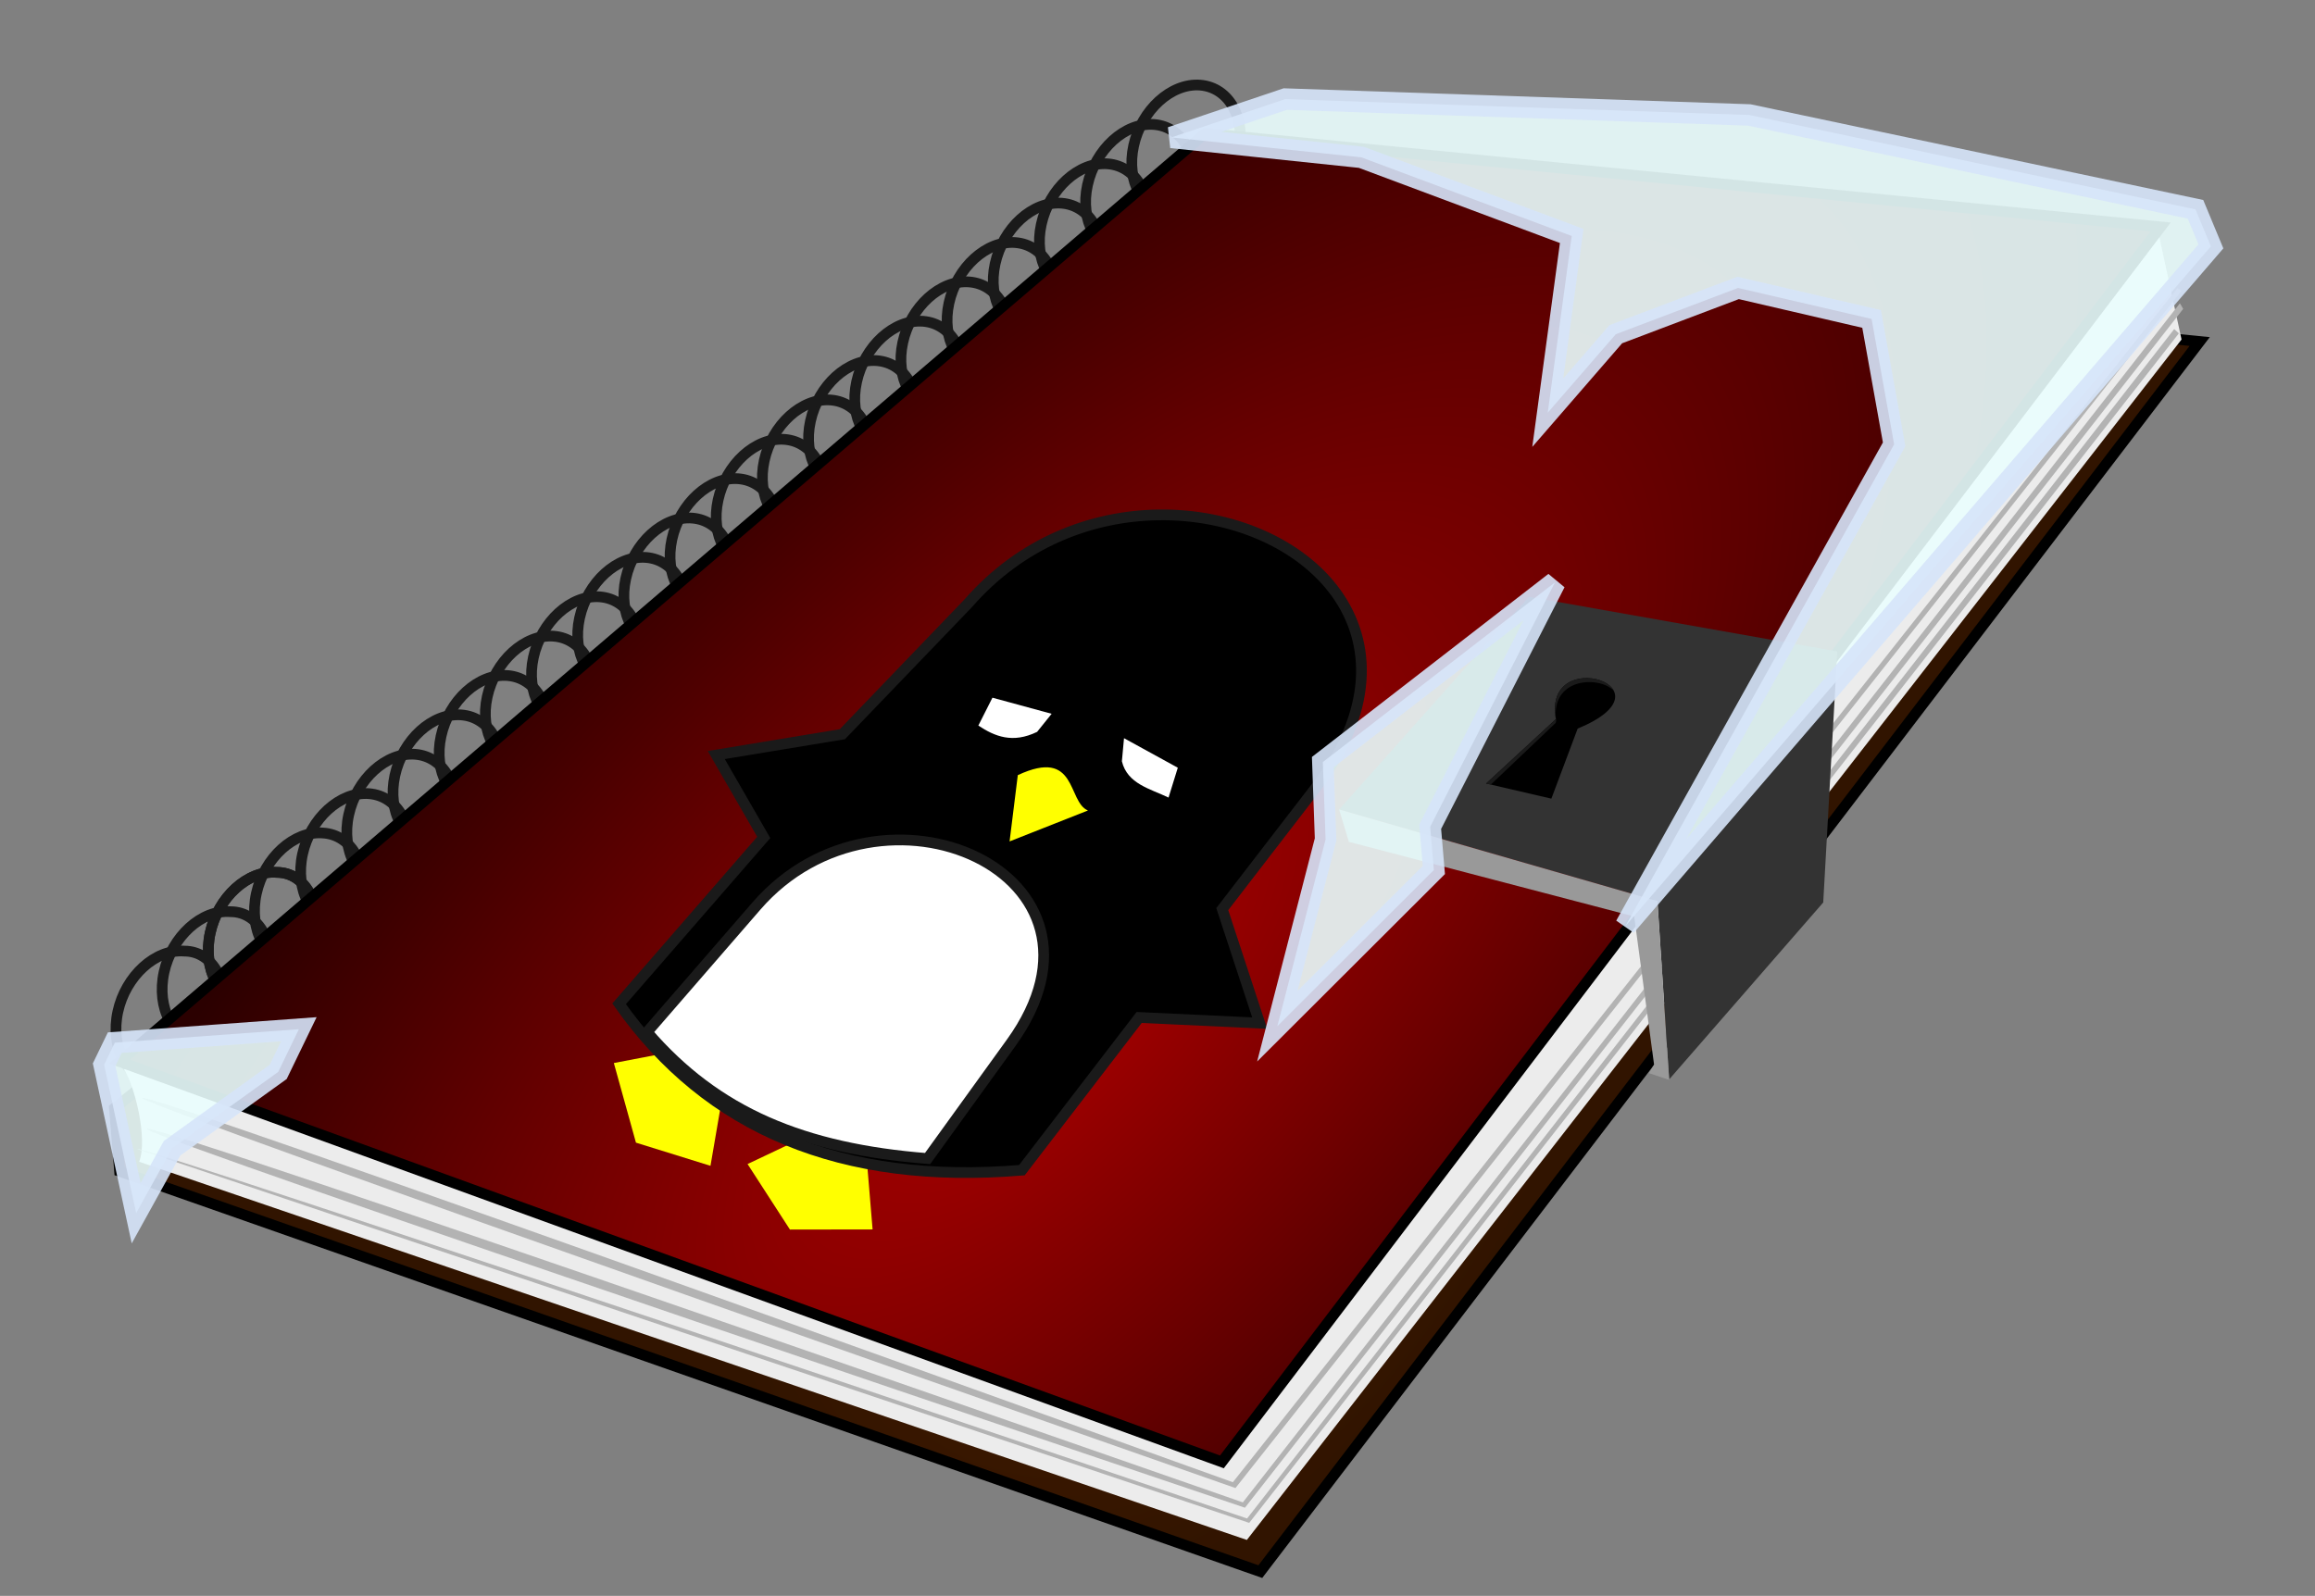 <?xml version="1.0" encoding="UTF-8" standalone="no"?>
<!-- Created with Inkscape (http://www.inkscape.org/) -->

<svg
   xmlns:dc="http://purl.org/dc/elements/1.1/"
   xmlns:cc="http://creativecommons.org/ns#"
   xmlns:rdf="http://www.w3.org/1999/02/22-rdf-syntax-ns#"
   xmlns:svg="http://www.w3.org/2000/svg"
   xmlns="http://www.w3.org/2000/svg"
   xmlns:xlink="http://www.w3.org/1999/xlink"
   xmlns:sodipodi="http://sodipodi.sourceforge.net/DTD/sodipodi-0.dtd"
   xmlns:inkscape="http://www.inkscape.org/namespaces/inkscape"
   width="107.906"
   height="74.406"
   id="svg2"
   version="1.1"
   inkscape:version="0.48.4 r9939"
   sodipodi:docname="journal.svg"
   inkscape:export-filename="C:\Users\Jake\Documents\FlashDevelop\HumphreyRemastered\lib\art\pickups\journal.png"
   inkscape:export-xdpi="89.508614"
   inkscape:export-ydpi="89.508614">
  <rect width="100%" height="100%" fill="#808080" stroke="none"/>
  <defs
     id="defs4">
    <linearGradient
       id="linearGradient4966"
       inkscape:collect="always">
      <stop
         id="stop4968"
         offset="0"
         style="stop-color:#aa0000;stop-opacity:1" />
      <stop
         id="stop4970"
         offset="1"
         style="stop-color:#2b0000;stop-opacity:1" />
    </linearGradient>
    <linearGradient
       inkscape:collect="always"
       id="linearGradient4673">
      <stop
         style="stop-color:#491d00;stop-opacity:1"
         offset="0"
         id="stop4675" />
      <stop
         style="stop-color:#321500;stop-opacity:1"
         offset="1"
         id="stop4677" />
    </linearGradient>
    <linearGradient
       inkscape:collect="always"
       id="linearGradient4665">
      <stop
         style="stop-color:#552200;stop-opacity:1;"
         offset="0"
         id="stop4667" />
      <stop
         style="stop-color:#311400;stop-opacity:1"
         offset="1"
         id="stop4669" />
    </linearGradient>
    <radialGradient
       inkscape:collect="always"
       xlink:href="#linearGradient6835"
       id="radialGradient6841"
       cx="546.709"
       cy="1034.365"
       fx="546.709"
       fy="1034.365"
       r="15.762"
       gradientTransform="matrix(2.42,-1.315,2.735,1.384,-4103.066,282.398)"
       gradientUnits="userSpaceOnUse" />
    <linearGradient
       id="linearGradient6835">
      <stop
         style="stop-color:#000057;stop-opacity:1"
         offset="0"
         id="stop6837" />
      <stop
         style="stop-color:#01000e;stop-opacity:1"
         offset="1"
         id="stop6839" />
    </linearGradient>
    <linearGradient
       gradientTransform="matrix(0.733,-0.636,1.17,0.349,-544.796,1041.774)"
       inkscape:collect="always"
       xlink:href="#linearGradient8334"
       id="linearGradient8362"
       gradientUnits="userSpaceOnUse"
       x1="260.995"
       y1="362.186"
       x2="260.764"
       y2="370.029" />
    <linearGradient
       inkscape:collect="always"
       id="linearGradient8334">
      <stop
         style="stop-color:#cccccc;stop-opacity:1;"
         offset="0"
         id="stop8336" />
      <stop
         style="stop-color:#cccccc;stop-opacity:0;"
         offset="1"
         id="stop8338" />
    </linearGradient>
    <radialGradient
       inkscape:collect="always"
       xlink:href="#linearGradient6835"
       id="radialGradient3933"
       gradientUnits="userSpaceOnUse"
       gradientTransform="matrix(3.107,-1.988,3.746,0.829,-5524.583,1224.496)"
       cx="546.709"
       cy="1034.365"
       fx="546.709"
       fy="1034.365"
       r="15.762" />
    <radialGradient
       inkscape:collect="always"
       xlink:href="#linearGradient4966"
       id="radialGradient4671"
       cx="31.496"
       cy="994.849"
       fx="31.496"
       fy="994.849"
       r="30.678"
       gradientTransform="matrix(0.714,0.69,-1.615,1.671,1628.087,-674.082)"
       gradientUnits="userSpaceOnUse" />
    <radialGradient
       inkscape:collect="always"
       xlink:href="#linearGradient4673"
       id="radialGradient4679"
       cx="35.948"
       cy="996.383"
       fx="35.948"
       fy="996.383"
       r="11.804"
       gradientTransform="matrix(0.492,0.351,-1.878,2.631,1919.243,-1637.338)"
       gradientUnits="userSpaceOnUse" />
    <radialGradient
       inkscape:collect="always"
       xlink:href="#linearGradient4665"
       id="radialGradient4746"
       gradientUnits="userSpaceOnUse"
       gradientTransform="matrix(0.635,0.213,-0.36,1.071,385.496,-57.384)"
       cx="30.975"
       cy="985.172"
       fx="30.975"
       fy="985.172"
       r="30.678" />
  </defs>
  <sodipodi:namedview
     id="base"
     pagecolor="#ffffff"
     bordercolor="#666666"
     borderopacity="1.0"
     inkscape:pageopacity="0.0"
     inkscape:pageshadow="2"
     inkscape:zoom="4"
     inkscape:cx="76.156515"
     inkscape:cy="50.780824"
     inkscape:document-units="px"
     inkscape:current-layer="layer1"
     showgrid="false"
     fit-margin-top="5"
     fit-margin-left="5"
     fit-margin-right="5"
     fit-margin-bottom="5"
     inkscape:window-width="1440"
     inkscape:window-height="838"
     inkscape:window-x="-8"
     inkscape:window-y="-8"
     inkscape:window-maximized="1"
     showguides="true"
     inkscape:guide-bbox="true">
    <sodipodi:guide
       orientation="-0.653,0.758"
       position="19.754,61.518"
       id="guide4858" />
  </sodipodi:namedview>
  <g
     inkscape:label="Layer 1"
     inkscape:groupmode="layer"
     id="layer1"
     transform="translate(4.562,-962.906)">
    <g
       id="g4910"
       transform="translate(21.048,2.679)">
      <path
         inkscape:connector-curvature="0"
         id="path4853"
         d="m 32.121,967.409 c -0.364,1.667 -1.753,2.932 -3.103,2.825 -1.35,-0.108 -2.15,-1.546 -1.787,-3.213 0.364,-1.667 1.753,-2.932 3.103,-2.825 1.35,0.108 2.15,1.546 1.787,3.213 z"
         style="fill:none;stroke:#1a1a1a;stroke-width:0.5;stroke-miterlimit:4;stroke-opacity:1;stroke-dasharray:none" />
      <path
         style="fill:none;stroke:#1a1a1a;stroke-width:0.5;stroke-miterlimit:4;stroke-opacity:1;stroke-dasharray:none"
         d="m 29.969,969.244 c -0.364,1.667 -1.753,2.932 -3.103,2.825 -1.35,-0.108 -2.15,-1.546 -1.787,-3.213 0.364,-1.667 1.753,-2.932 3.103,-2.825 1.35,0.108 2.15,1.546 1.787,3.213 z"
         id="path4864"
         inkscape:connector-curvature="0" />
      <path
         inkscape:connector-curvature="0"
         id="path4866"
         d="m 27.816,971.079 c -0.364,1.667 -1.753,2.932 -3.103,2.825 -1.35,-0.108 -2.15,-1.546 -1.787,-3.213 0.364,-1.667 1.753,-2.932 3.103,-2.825 1.35,0.108 2.15,1.546 1.787,3.213 z"
         style="fill:none;stroke:#1a1a1a;stroke-width:0.5;stroke-miterlimit:4;stroke-opacity:1;stroke-dasharray:none" />
      <path
         style="fill:none;stroke:#1a1a1a;stroke-width:0.5;stroke-miterlimit:4;stroke-opacity:1;stroke-dasharray:none"
         d="m 25.664,972.914 c -0.364,1.667 -1.753,2.932 -3.103,2.825 -1.35,-0.108 -2.15,-1.546 -1.787,-3.213 0.364,-1.667 1.753,-2.932 3.103,-2.825 1.35,0.108 2.15,1.546 1.787,3.213 z"
         id="path4868"
         inkscape:connector-curvature="0" />
      <path
         inkscape:connector-curvature="0"
         id="path4870"
         d="m 23.512,974.75 c -0.364,1.667 -1.753,2.932 -3.103,2.825 -1.35,-0.108 -2.15,-1.546 -1.787,-3.213 0.364,-1.667 1.753,-2.932 3.103,-2.825 1.35,0.108 2.15,1.546 1.787,3.213 z"
         style="fill:none;stroke:#1a1a1a;stroke-width:0.5;stroke-miterlimit:4;stroke-opacity:1;stroke-dasharray:none" />
      <path
         style="fill:none;stroke:#1a1a1a;stroke-width:0.5;stroke-miterlimit:4;stroke-opacity:1;stroke-dasharray:none"
         d="m 21.36,976.585 c -0.364,1.667 -1.753,2.932 -3.103,2.825 -1.35,-0.108 -2.15,-1.546 -1.787,-3.213 0.364,-1.667 1.753,-2.932 3.103,-2.825 1.35,0.108 2.15,1.546 1.787,3.213 z"
         id="path4872"
         inkscape:connector-curvature="0" />
      <path
         inkscape:connector-curvature="0"
         id="path4874"
         d="m 19.208,978.42 c -0.364,1.667 -1.753,2.932 -3.103,2.825 -1.35,-0.108 -2.15,-1.546 -1.787,-3.213 0.364,-1.667 1.753,-2.932 3.103,-2.825 1.35,0.108 2.15,1.546 1.787,3.213 z"
         style="fill:none;stroke:#1a1a1a;stroke-width:0.5;stroke-miterlimit:4;stroke-opacity:1;stroke-dasharray:none" />
      <path
         style="fill:none;stroke:#1a1a1a;stroke-width:0.5;stroke-miterlimit:4;stroke-opacity:1;stroke-dasharray:none"
         d="m 17.055,980.255 c -0.364,1.667 -1.753,2.932 -3.103,2.825 -1.35,-0.108 -2.15,-1.546 -1.787,-3.213 0.364,-1.667 1.753,-2.932 3.103,-2.825 1.35,0.108 2.15,1.546 1.787,3.213 z"
         id="path4876"
         inkscape:connector-curvature="0" />
      <path
         inkscape:connector-curvature="0"
         id="path4878"
         d="m 14.903,982.09 c -0.364,1.667 -1.753,2.932 -3.103,2.825 -1.35,-0.108 -2.15,-1.546 -1.787,-3.213 0.364,-1.667 1.753,-2.932 3.103,-2.825 1.35,0.108 2.15,1.546 1.787,3.213 z"
         style="fill:none;stroke:#1a1a1a;stroke-width:0.5;stroke-miterlimit:4;stroke-opacity:1;stroke-dasharray:none" />
      <path
         style="fill:none;stroke:#1a1a1a;stroke-width:0.5;stroke-miterlimit:4;stroke-opacity:1;stroke-dasharray:none"
         d="m 12.751,983.926 c -0.364,1.667 -1.753,2.932 -3.103,2.825 -1.35,-0.108 -2.15,-1.546 -1.787,-3.213 0.364,-1.667 1.753,-2.932 3.103,-2.825 1.35,0.108 2.15,1.546 1.787,3.213 z"
         id="path4880"
         inkscape:connector-curvature="0" />
      <path
         inkscape:connector-curvature="0"
         id="path4882"
         d="m 10.599,985.761 c -0.364,1.667 -1.753,2.932 -3.103,2.825 -1.35,-0.108 -2.15,-1.546 -1.787,-3.213 0.364,-1.667 1.753,-2.932 3.103,-2.825 1.35,0.108 2.15,1.546 1.787,3.213 z"
         style="fill:none;stroke:#1a1a1a;stroke-width:0.5;stroke-miterlimit:4;stroke-opacity:1;stroke-dasharray:none" />
      <path
         style="fill:none;stroke:#1a1a1a;stroke-width:0.5;stroke-miterlimit:4;stroke-opacity:1;stroke-dasharray:none"
         d="m 8.447,987.596 c -0.364,1.667 -1.753,2.932 -3.103,2.825 -1.35,-0.108 -2.15,-1.546 -1.787,-3.213 0.364,-1.667 1.753,-2.932 3.103,-2.825 1.35,0.108 2.15,1.546 1.787,3.213 z"
         id="path4884"
         inkscape:connector-curvature="0" />
      <path
         inkscape:connector-curvature="0"
         id="path4886"
         d="m 6.294,989.431 c -0.364,1.667 -1.753,2.932 -3.103,2.825 -1.35,-0.108 -2.15,-1.546 -1.787,-3.213 0.364,-1.667 1.753,-2.932 3.103,-2.825 1.35,0.108 2.15,1.546 1.787,3.213 z"
         style="fill:none;stroke:#1a1a1a;stroke-width:0.5;stroke-miterlimit:4;stroke-opacity:1;stroke-dasharray:none" />
      <path
         style="fill:none;stroke:#1a1a1a;stroke-width:0.5;stroke-miterlimit:4;stroke-opacity:1;stroke-dasharray:none"
         d="m 4.142,991.267 c -0.364,1.667 -1.753,2.932 -3.103,2.825 -1.35,-0.108 -2.15,-1.546 -1.787,-3.213 0.364,-1.667 1.753,-2.932 3.103,-2.825 1.35,0.108 2.15,1.546 1.787,3.213 z"
         id="path4888"
         inkscape:connector-curvature="0" />
      <path
         inkscape:connector-curvature="0"
         id="path4890"
         d="m 1.99,993.102 c -0.364,1.667 -1.753,2.932 -3.103,2.825 -1.35,-0.108 -2.15,-1.546 -1.787,-3.213 0.364,-1.667 1.753,-2.932 3.103,-2.825 1.35,0.108 2.15,1.546 1.787,3.213 z"
         style="fill:none;stroke:#1a1a1a;stroke-width:0.5;stroke-miterlimit:4;stroke-opacity:1;stroke-dasharray:none" />
      <path
         style="fill:none;stroke:#1a1a1a;stroke-width:0.5;stroke-miterlimit:4;stroke-opacity:1;stroke-dasharray:none"
         d="m -0.162,994.937 c -0.364,1.667 -1.753,2.932 -3.103,2.825 -1.35,-0.108 -2.15,-1.546 -1.787,-3.213 0.364,-1.667 1.753,-2.932 3.103,-2.825 1.35,0.108 2.15,1.546 1.787,3.213 z"
         id="path4892"
         inkscape:connector-curvature="0" />
      <path
         inkscape:connector-curvature="0"
         id="path4894"
         d="m -2.314,996.772 c -0.364,1.667 -1.753,2.932 -3.103,2.825 -1.353,-0.054 -2.15,-1.546 -1.787,-3.213 0.364,-1.667 1.753,-2.932 3.103,-2.825 1.35,0.108 2.15,1.546 1.787,3.213 z"
         style="fill:none;stroke:#1a1a1a;stroke-width:0.5;stroke-miterlimit:4;stroke-opacity:1;stroke-dasharray:none" />
      <path
         style="fill:none;stroke:#1a1a1a;stroke-width:0.5;stroke-miterlimit:4;stroke-opacity:1;stroke-dasharray:none"
         d="m -4.467,998.608 c -0.364,1.667 -1.753,2.932 -3.103,2.825 -1.354,0 -2.15,-1.546 -1.787,-3.213 0.364,-1.667 1.753,-2.932 3.103,-2.825 1.35,0.108 2.15,1.546 1.787,3.213 z"
         id="path4896"
         inkscape:connector-curvature="0" />
      <path
         inkscape:connector-curvature="0"
         id="path4898"
         d="m -6.619,1000.443 c -0.364,1.667 -1.753,2.932 -3.103,2.825 -1.354,0 -2.15,-1.546 -1.787,-3.213 0.364,-1.667 1.753,-2.932 3.103,-2.824 1.35,0.108 2.15,1.546 1.787,3.213 z"
         style="fill:none;stroke:#1a1a1a;stroke-width:0.5;stroke-miterlimit:4;stroke-opacity:1;stroke-dasharray:none" />
      <path
         style="fill:none;stroke:#1a1a1a;stroke-width:0.5;stroke-miterlimit:4;stroke-opacity:1;stroke-dasharray:none"
         d="m -8.771,1002.278 c -0.364,1.667 -1.753,2.932 -3.103,2.825 -1.354,0 -2.15,-1.546 -1.787,-3.214 0.364,-1.667 1.753,-2.932 3.103,-2.824 1.352,0.079 2.15,1.546 1.787,3.213 z"
         id="path4900"
         inkscape:connector-curvature="0" />
      <path
         inkscape:connector-curvature="0"
         id="path4902"
         d="m -10.923,1004.113 c -0.364,1.667 -1.753,2.932 -3.103,2.825 -1.354,0 -2.15,-1.546 -1.787,-3.213 0.364,-1.667 1.753,-2.932 3.103,-2.825 1.354,0 2.15,1.546 1.787,3.213 z"
         style="fill:none;stroke:#1a1a1a;stroke-width:0.5;stroke-miterlimit:4;stroke-opacity:1;stroke-dasharray:none" />
      <path
         style="fill:none;stroke:#1a1a1a;stroke-width:0.5;stroke-miterlimit:4;stroke-opacity:1;stroke-dasharray:none"
         d="m -10.923,1004.113 c -0.364,1.667 -1.753,2.932 -3.103,2.825 -1.354,0 -2.15,-1.546 -1.787,-3.213 0.364,-1.667 1.753,-2.932 3.103,-2.825 1.354,0 2.15,1.546 1.787,3.213 z"
         id="path4904"
         inkscape:connector-curvature="0" />
      <path
         inkscape:connector-curvature="0"
         id="path4906"
         d="m -13.075,1005.948 c -0.364,1.667 -1.753,2.932 -3.103,2.825 -1.354,0 -2.15,-1.546 -1.787,-3.214 0.364,-1.667 1.753,-2.932 3.103,-2.825 1.354,0 2.15,1.546 1.787,3.213 z"
         style="fill:none;stroke:#1a1a1a;stroke-width:0.5;stroke-miterlimit:4;stroke-opacity:1;stroke-dasharray:none" />
      <path
         style="fill:none;stroke:#1a1a1a;stroke-width:0.5;stroke-miterlimit:4;stroke-opacity:1;stroke-dasharray:none"
         d="m -15.227,1007.784 c -0.364,1.667 -1.753,2.932 -3.103,2.825 -1.354,0 -2.15,-1.546 -1.787,-3.213 0.364,-1.667 1.753,-2.932 3.103,-2.825 1.354,0 2.15,1.546 1.787,3.213 z"
         id="path4908"
         inkscape:connector-curvature="0" />
    </g>
    <path
       sodipodi:nodetypes="cccccc"
       inkscape:connector-curvature="0"
       id="path4744"
       d="m 51.613,974.24 46.357,4.589 -43.786,57.352 -53.171,-18.665 -0.241,-2.942 z"
       style="fill:url(#radialGradient4746);fill-opacity:1;stroke:#000000;stroke-width:0.5;stroke-miterlimit:4;stroke-opacity:1;stroke-dasharray:none" />
    <path
       style="fill:#ececec;fill-opacity:1;stroke:none"
       d="m 97.123,978.734 -43.567,55.97 -51.632,-17.633 c 0.421,-1.081 -0.23,-3.614 -0.712,-4.308 l 8.364,-2.415 86.499,-36.454 z"
       id="path4748"
       inkscape:connector-curvature="0"
       sodipodi:nodetypes="ccccccc" />
    <path
       sodipodi:nodetypes="cccccc"
       inkscape:connector-curvature="0"
       id="path4994"
       d="m 96.998,978.449 -43.332,55.46 -51.836,-17.431 c 0.1,-0.257 51.737,17.226 51.737,17.226 l 43.215,-55.456 z"
       style="fill:#b3b3b3;fill-opacity:1;stroke:none" />
    <path
       style="fill:url(#radialGradient4671);fill-opacity:1;stroke:#000000;stroke-width:0.5;stroke-miterlimit:4;stroke-opacity:1;stroke-dasharray:none"
       d="M 51.613,969.123 96.148,973.486 52.393,1031.065 1.013,1012.4 z"
       id="rect7218"
       inkscape:connector-curvature="0"
       sodipodi:nodetypes="ccccc" />
    <path
       style="fill:#b3b3b3;fill-opacity:1;stroke:none"
       d="m 97.123,976.469 -44.098,55.816 c 0,0 -51.241,-17.929 -50.966,-18.188 0.348,-0.327 50.854,17.938 50.845,17.916 l 44.034,-55.683 z"
       id="path4996"
       inkscape:connector-curvature="0"
       sodipodi:nodetypes="ccsccc" />
    <path
       sodipodi:nodetypes="ccsccc"
       inkscape:connector-curvature="0"
       id="path4998"
       d="m 97.2,977.308 -43.733,55.894 c 0,0 -51.294,-17.299 -51.174,-17.656 0.142,-0.424 51.078,17.424 51.075,17.407 l 43.679,-55.908 z"
       style="fill:#b3b3b3;fill-opacity:1;stroke:none" />
    <path
       style="fill:#333333;fill-opacity:1;stroke:none"
       d="m 57.857,1000.646 8.845,-9.914 14.375,2.547 -0.655,11.704 -7.181,8.248 -0.548,-8.314 z"
       id="rect4972"
       inkscape:connector-curvature="0"
       sodipodi:nodetypes="ccccccc" />
    <path
       style="fill:#ffff00;fill-opacity:1;stroke:none"
       d="m 24.05,1012.469 5.508,-1.056 -1.003,5.848 -3.474,-1.08 z"
       id="rect4829"
       inkscape:connector-curvature="0"
       sodipodi:nodetypes="ccccc" />
    <path
       sodipodi:nodetypes="ccccc"
       inkscape:connector-curvature="0"
       id="path4832"
       d="m 36.111,1020.227 -0.467,-5.589 -5.361,2.54 1.975,3.055 z"
       style="fill:#ffff00;fill-opacity:1;stroke:none" />
    <path
       style="fill:#000000;fill-opacity:1;stroke:#1a1a1a;stroke-width:0.5;stroke-miterlimit:4;stroke-opacity:1;stroke-dasharray:none"
       d="m 49.433,986.912 c -3.116,0.046 -6.386,1.279 -8.865,4.121 l -5.867,6.105 -5.876,0.971 2.212,3.841 -6.742,7.758 c 4.135,5.864 10.385,8.459 18.775,7.756 l 5.466,-7.12 5.619,0.263 -1.745,-5.315 4.298,-5.58 c 5.559,-7.218 -0.421,-12.901 -7.275,-12.8 z"
       id="rect4807"
       inkscape:connector-curvature="0"
       sodipodi:nodetypes="scccccccccss" />
    <path
       sodipodi:nodetypes="cccc"
       inkscape:connector-curvature="0"
       id="path4810"
       d="m 42.496,1002.136 0.383,-3.09 c 2.79,-1.3 2.298,1.249 3.27,1.648 z"
       style="fill:#ffff00;fill-opacity:1;stroke:none" />
    <path
       style="fill:#ffffff;fill-opacity:1;stroke:none"
       d="m 43.779,997.029 c -1.136,0.551 -1.968,0.217 -2.739,-0.294 l 0.657,-1.3 2.759,0.751 z"
       id="path4812"
       inkscape:connector-curvature="0"
       sodipodi:nodetypes="ccccc" />
    <path
       sodipodi:nodetypes="ccccc"
       inkscape:connector-curvature="0"
       id="path4814"
       d="m 47.731,998.401 c 0.258,1.057 1.31,1.275 2.175,1.691 l 0.431,-1.392 -2.507,-1.376 z"
       style="fill:#ffffff;fill-opacity:1;stroke:none" />
    <path
       sodipodi:nodetypes="cccccccc"
       inkscape:connector-curvature="0"
       id="path4975"
       d="m 57.857,1000.646 0.454,1.51 13.3,3.481 0.926,6.906 -0.237,0.399 0.942,0.313 -0.549,-8.337 z"
       style="fill:#999999;fill-opacity:1;stroke:none" />
    <path
       style="opacity:0.9;fill:#eafefe;fill-opacity:1;stroke:#d6e5fa;stroke-width:1;stroke-linejoin:miter;stroke-miterlimit:4;stroke-opacity:1;stroke-dasharray:none"
       d="m 50.036,969.313 8.855,0.928 9.807,3.667 -1.117,8.239 3.171,-3.658 5.7,-2.158 6.224,1.445 1.051,5.847 -12.517,22.45 27.282,-31.679 -0.718,-1.729 -20.797,-4.399 -21.633,-0.741 z"
       id="path4313"
       inkscape:connector-curvature="0"
       sodipodi:nodetypes="cccccccccccccc" />
    <path
       sodipodi:nodetypes="ccccccc"
       inkscape:connector-curvature="0"
       id="path4805"
       d="m 0.789,1011.518 -0.499,1.031 1.495,6.921 1.674,-3.028 4.947,-3.56 0.963,-1.99 z"
       style="opacity:0.9;fill:#eafefe;fill-opacity:1;stroke:#d6e5fa;stroke-width:1;stroke-linejoin:miter;stroke-miterlimit:4;stroke-opacity:1;stroke-dasharray:none" />
    <g
       transform="matrix(1.17,-0.032,0.032,1.17,-58.716,-142.882)"
       id="g4834"
       style="fill:#ffffff">
      <path
         style="fill:#ffffff;fill-opacity:1;stroke:#1a1a1a;stroke-width:0.427;stroke-miterlimit:4;stroke-opacity:1;stroke-dasharray:none"
         d="m 49.547,982.577 c 5.117,-5.585 15.042,-0.882 9.99,5.727 l -3.452,4.516 c -4.921,-0.524 -8.338,-2.041 -11.027,-5.343 z"
         id="path4836"
         inkscape:connector-curvature="0"
         sodipodi:nodetypes="ssccs" />
    </g>
    <g
       id="g4987"
       transform="matrix(1.643,0,0,1.469,-57.164,-465.291)">
      <path
         sodipodi:nodetypes="ccccc"
         inkscape:connector-curvature="0"
         id="path4977"
         d="m 76.156,995.048 -1.98,2.043 1.852,0.481 0.746,-2.223 c 2.864,-1.323 -1.003,-2.681 -0.618,-0.301 z"
         style="fill:#000000;fill-opacity:1;stroke:none" />
      <path
         style="fill:#1a1a1a;fill-opacity:1;stroke:none"
         d="m 76.156,995.048 -1.98,2.043 0.135,0.035 1.842,-1.961 c 0.008,-0.022 0.019,-0.092 0.003,-0.117 z"
         id="path4983"
         inkscape:connector-curvature="0"
         sodipodi:nodetypes="cccccc" />
      <path
         style="fill:#1a1a1a;fill-opacity:1;stroke:none"
         d="m 76.156,995.048 c -0.117,-1.348 1.262,-1.367 1.644,-0.898 -0.274,-0.615 -1.9,-0.686 -1.644,0.898 z"
         id="path4985"
         inkscape:connector-curvature="0"
         sodipodi:nodetypes="ccc" />
    </g>
    <path
       style="opacity:0.9;fill:#eafefe;fill-opacity:1;stroke:#d6e5fa;stroke-width:1;stroke-linejoin:miter;stroke-miterlimit:4;stroke-opacity:1;stroke-dasharray:none"
       d="m 57.098,998.436 0.128,3.608 -2.249,8.707 7.295,-7.282 -0.171,-2.016 5.817,-11.394 z"
       id="path4992"
       inkscape:connector-curvature="0"
       sodipodi:nodetypes="ccccccc" />
  </g>
</svg>
